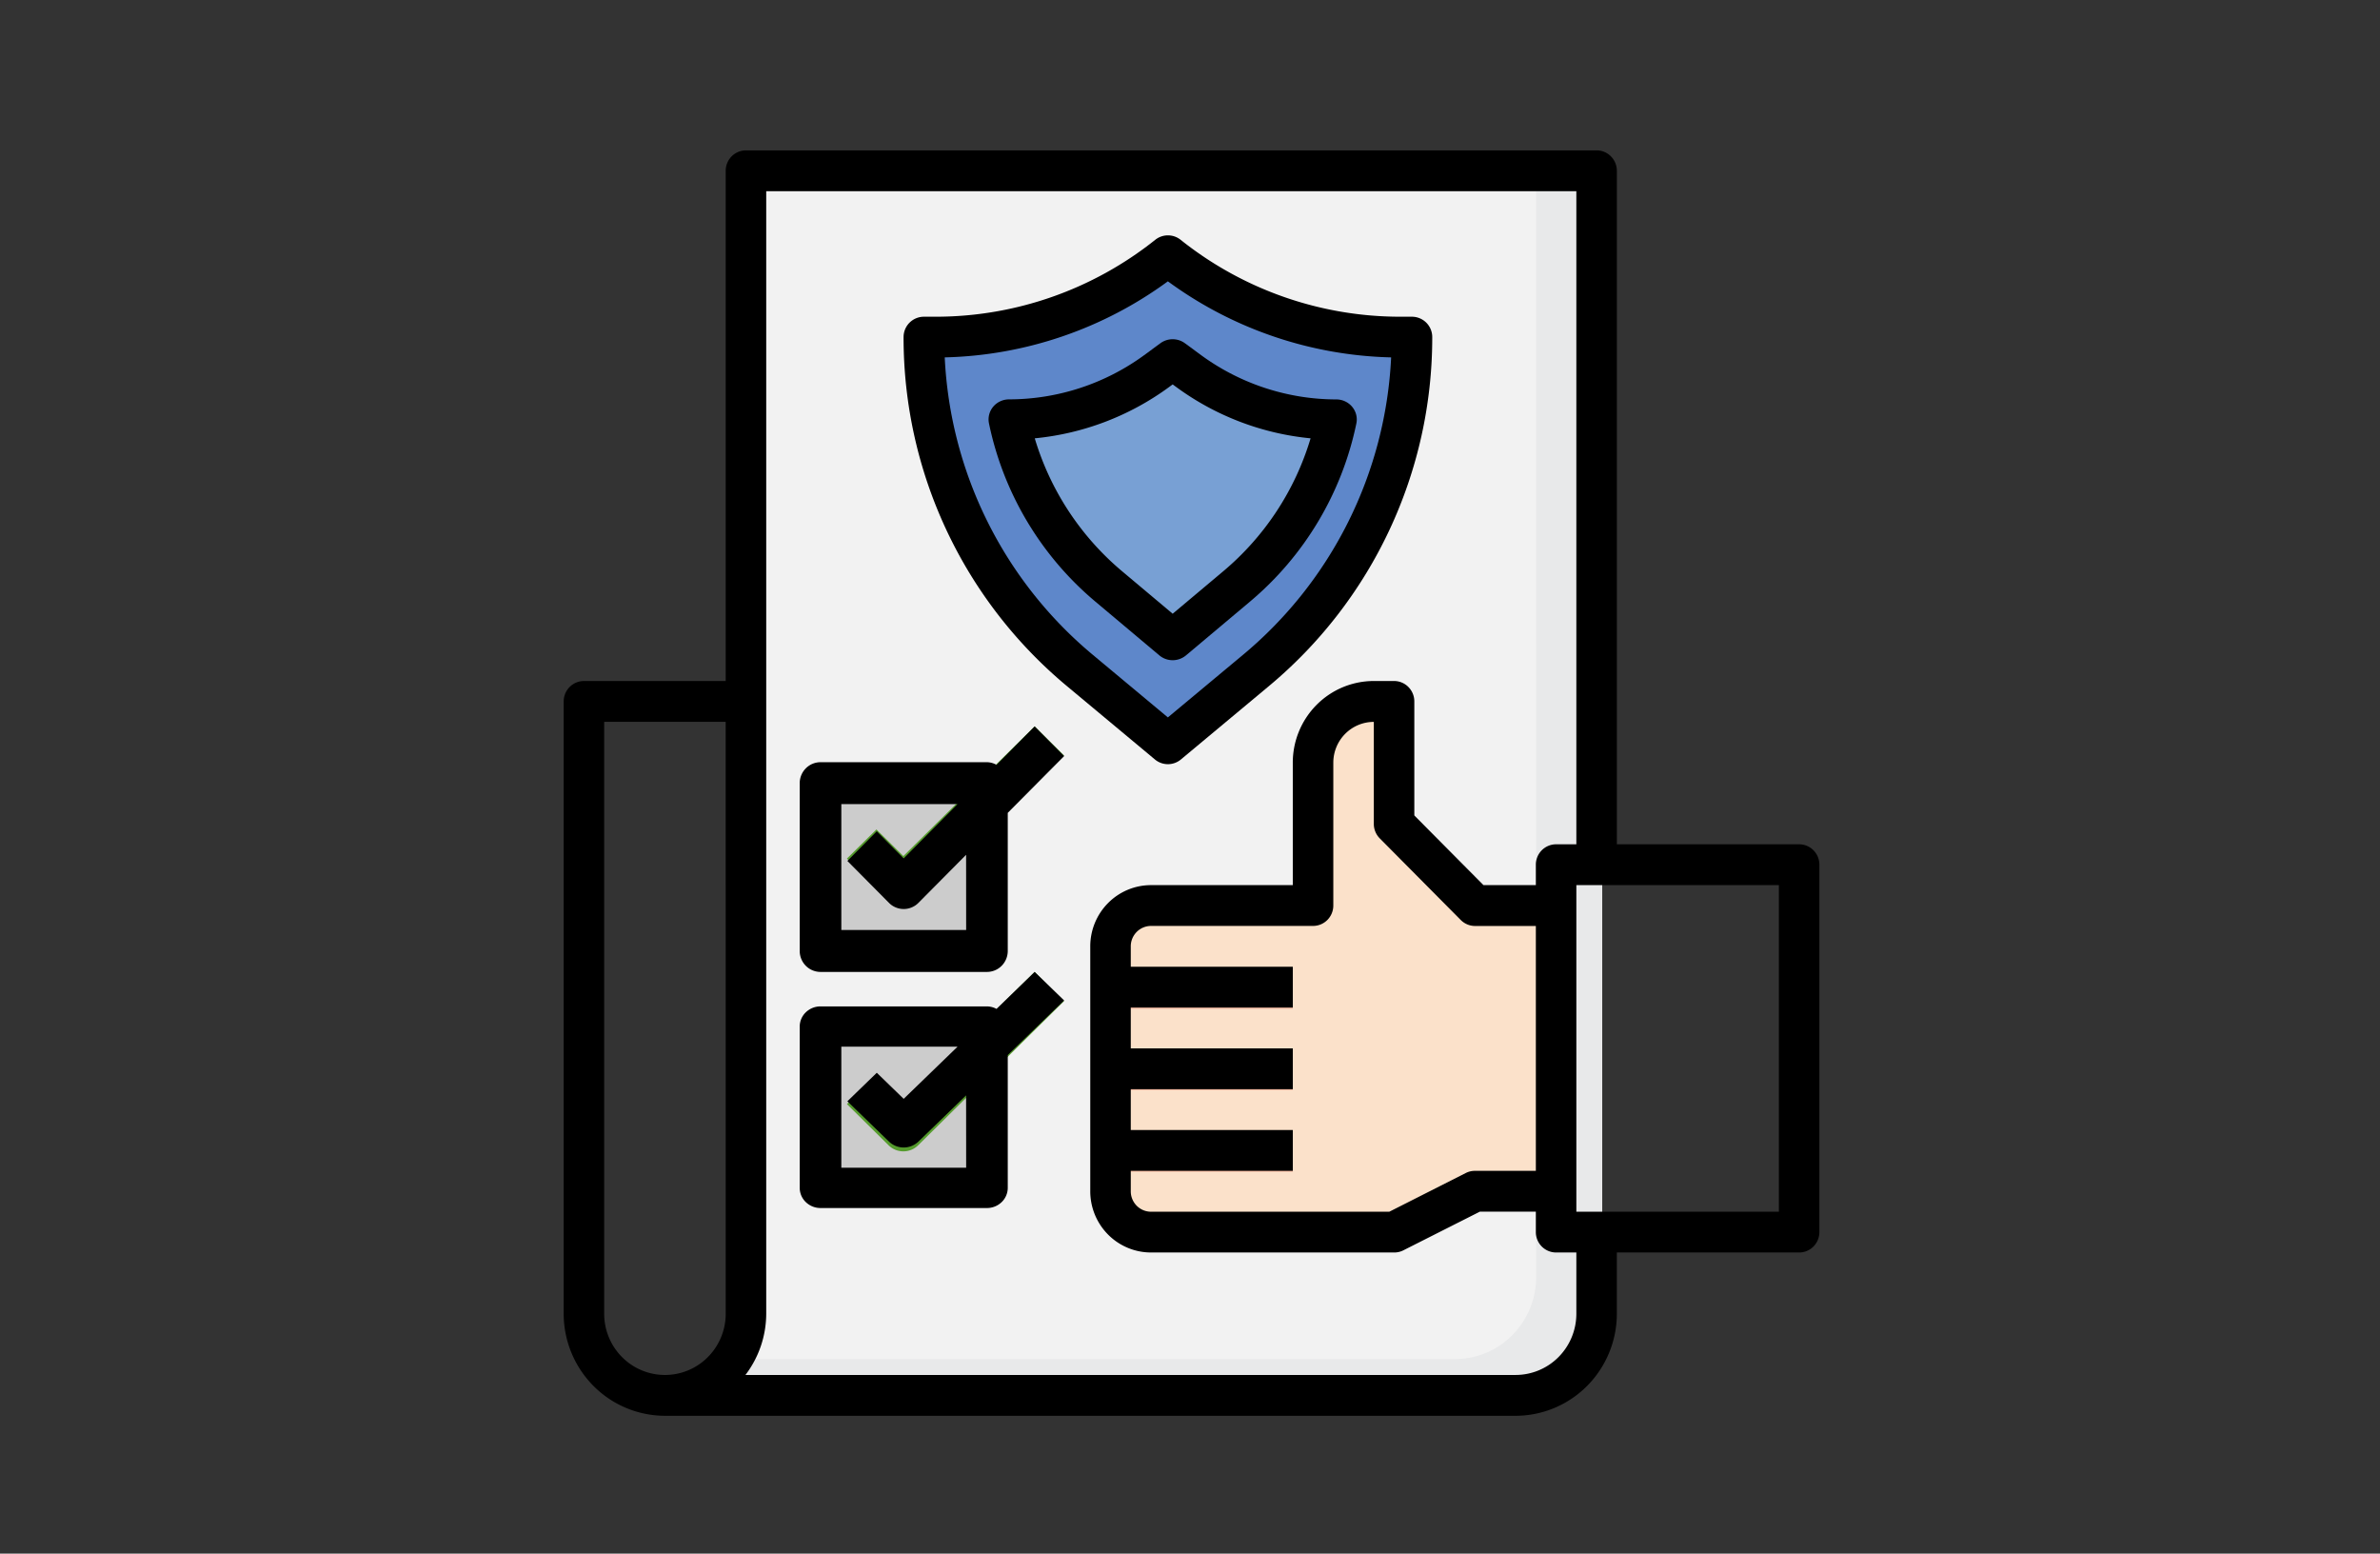 <svg xmlns="http://www.w3.org/2000/svg" width="190" height="124" viewBox="0 0 190 124">
  <rect x="0" y="0" width="190" height="124" fill="#333333" stroke="none"/>
  <g id="Group_1072775" data-name="Group 1072775" transform="translate(-390 -2314)">
    <rect id="Rectangle_377513" data-name="Rectangle 377513" width="190" height="124" transform="translate(390 2314)" fill="none"/>
    <g id="Group_2" data-name="Group 2" transform="translate(435 2326)">
      <path id="Path_610218" data-name="Path 610218" d="M85.372,93.452a6.544,6.544,0,0,1-6.554,6.533H10a6.544,6.544,0,0,0,6.554-6.533V2H85.372Z" transform="translate(-2.463 -0.492)" fill="#e8e9ea"/>
      <path id="Path_610219" data-name="Path 610219" d="M82.067,2H18.9V93.694a6.533,6.533,0,0,1-.9,3.275H75.588a6.442,6.442,0,0,0,4.581-1.919,6.585,6.585,0,0,0,1.9-4.631Z" transform="translate(-4.433 -0.492)" fill="#f2f2f2"/>
      <path id="Path_610220" data-name="Path 610220" d="M93.425,75.234H86.984L80.543,68.74V59h-1.61a4.811,4.811,0,0,0-3.416,1.427A4.89,4.89,0,0,0,74.1,63.87V75.234H61.22a3.207,3.207,0,0,0-2.277.951A3.26,3.26,0,0,0,58,78.48V97.961a3.261,3.261,0,0,0,.943,2.3,3.207,3.207,0,0,0,2.277.951H80.543l6.441-3.247h6.441Z" transform="translate(-14.284 -14.529)" fill="#fbe1ca"/>
      <path id="Path_610221" data-name="Path 610221" d="M57.6,50.193l7.053-5.879A34.862,34.862,0,0,0,77.194,17.532h-.98A29.814,29.814,0,0,1,57.6,11,29.814,29.814,0,0,1,38.98,17.532H38A34.859,34.859,0,0,0,50.544,44.314Z" transform="translate(-9.358 -2.708)" fill="#5e87ca"/>
      <path id="Path_610222" data-name="Path 610222" d="M60.19,22l1.319.969A20.058,20.058,0,0,0,73.38,26.845,23.761,23.761,0,0,1,65.349,40.28L60.19,44.611,55.031,40.28A23.761,23.761,0,0,1,47,26.845a20.058,20.058,0,0,0,11.871-3.876Z" transform="translate(-11.575 -5.417)" fill="#78a0d4"/>
      <path id="Path_610223" data-name="Path 610223" d="M57.812,103.853H72.449v3.252H57.812Z" transform="translate(-14.238 -25.576)" fill="#f2b9a1"/>
      <path id="Path_610224" data-name="Path 610224" d="M57.812,95.221H72.449v3.253H57.812Z" transform="translate(-14.238 -23.45)" fill="#f2b9a1"/>
      <path id="Path_610225" data-name="Path 610225" d="M57.812,86.59H72.449v3.253H57.812Z" transform="translate(-14.238 -21.324)" fill="#f2b9a1"/>
      <path id="Path_610226" data-name="Path 610226" d="M28,67H40.813V79.813H28Z" transform="translate(-6.896 -16.499)" fill="#ccc"/>
      <path id="Path_610227" data-name="Path 610227" d="M28,93H40.813v12.814H28Z" transform="translate(-6.896 -22.903)" fill="#ccc"/>
      <path id="Path_610228" data-name="Path 610228" d="M34.506,75.32a1.675,1.675,0,0,1-1.177-.482L30,71.549l2.354-2.326,2.152,2.127L44.982,61l2.354,2.326L35.683,74.838A1.674,1.674,0,0,1,34.506,75.32Z" transform="translate(-7.388 -15.022)" fill="#559b2d"/>
      <path id="Path_610229" data-name="Path 610229" d="M34.506,101.321a1.679,1.679,0,0,1-1.177-.482L30,97.549l2.354-2.326,2.152,2.127L44.982,87l2.354,2.326L35.683,100.838A1.679,1.679,0,0,1,34.506,101.321Z" transform="translate(-7.388 -21.425)" fill="#559b2d"/>
      <path id="Path_610230" data-name="Path 610230" d="M57.1,51.208a1.623,1.623,0,0,0,1.041-.377l7.01-5.844a36.182,36.182,0,0,0,13.054-27.87,1.623,1.623,0,0,0-1.623-1.623h-.974A28.108,28.108,0,0,1,58.119,9.356a1.623,1.623,0,0,0-2.029,0A28.108,28.108,0,0,1,38.6,15.494h-.974A1.623,1.623,0,0,0,36,17.117a36.177,36.177,0,0,0,13.054,27.87l7.01,5.844A1.623,1.623,0,0,0,57.1,51.208ZM39.286,18.74A31.379,31.379,0,0,0,57.1,12.669,31.387,31.387,0,0,0,74.923,18.74,32.928,32.928,0,0,1,63.072,42.5L57.1,47.474,51.132,42.5A32.927,32.927,0,0,1,39.286,18.74Z" transform="translate(-8.866 -2.215)"/>
      <path id="Path_610231" data-name="Path 610231" d="M60.761,45.235l5.11-4.293a25.264,25.264,0,0,0,8.493-14.223,1.572,1.572,0,0,0-.017-.7,1.589,1.589,0,0,0-.321-.627,1.629,1.629,0,0,0-.563-.432,1.66,1.66,0,0,0-.7-.155,18.316,18.316,0,0,1-10.779-3.523l-1.307-.961a1.659,1.659,0,0,0-1.96,0l-1.307.961A18.325,18.325,0,0,1,46.634,24.8a1.659,1.659,0,0,0-.7.155,1.629,1.629,0,0,0-.565.434,1.589,1.589,0,0,0-.321.63,1.571,1.571,0,0,0-.014.7,25.264,25.264,0,0,0,8.493,14.223l5.11,4.293a1.658,1.658,0,0,0,2.123,0ZM55.65,38.51a22.121,22.121,0,0,1-6.961-10.6,21.654,21.654,0,0,0,10.683-4.064l.327-.24.327.24a21.644,21.644,0,0,0,10.683,4.064,22.121,22.121,0,0,1-6.961,10.6l-4.049,3.4Z" transform="translate(-11.082 -4.925)"/>
      <path id="Path_610232" data-name="Path 610232" d="M98.629,55.386H84.077V1.629A1.636,1.636,0,0,0,83.6.477,1.611,1.611,0,0,0,82.46,0H14.552a1.611,1.611,0,0,0-1.143.477,1.635,1.635,0,0,0-.474,1.152V42.354H1.617a1.611,1.611,0,0,0-1.143.477A1.635,1.635,0,0,0,0,43.983v48.87A8.187,8.187,0,0,0,2.371,98.61,8.068,8.068,0,0,0,8.084,101H75.993a8.068,8.068,0,0,0,5.713-2.389,8.185,8.185,0,0,0,2.37-5.757V87.966H98.629a1.613,1.613,0,0,0,1.143-.477,1.635,1.635,0,0,0,.473-1.152V57.015a1.636,1.636,0,0,0-.473-1.152A1.612,1.612,0,0,0,98.629,55.386ZM12.935,92.854a4.906,4.906,0,0,1-1.421,3.456,4.825,4.825,0,0,1-6.86,0,4.906,4.906,0,0,1-1.421-3.456V45.612h9.7Zm67.908,0a4.905,4.905,0,0,1-1.421,3.456,4.832,4.832,0,0,1-3.429,1.431H14.51a8.1,8.1,0,0,0,1.659-4.887V3.258H80.843V55.386H79.226a1.611,1.611,0,0,0-1.143.477,1.636,1.636,0,0,0-.473,1.152v1.629H73.428l-5.52-5.562v-9.1a1.635,1.635,0,0,0-.474-1.152,1.611,1.611,0,0,0-1.143-.477H64.674A6.443,6.443,0,0,0,60.1,44.263a6.541,6.541,0,0,0-1.894,4.608v9.774H46.889a4.832,4.832,0,0,0-3.43,1.431,4.905,4.905,0,0,0-1.421,3.456V83.079a4.906,4.906,0,0,0,1.421,3.456,4.832,4.832,0,0,0,3.43,1.431h19.4a1.6,1.6,0,0,0,.723-.163l6.126-3.095H77.61v1.629a1.635,1.635,0,0,0,.473,1.152,1.611,1.611,0,0,0,1.143.477h1.617ZM45.272,78.192V74.934H58.207V71.676H45.272V68.418H58.207V65.16H45.272V63.531a1.635,1.635,0,0,1,.474-1.152,1.611,1.611,0,0,1,1.143-.477H59.824a1.611,1.611,0,0,0,1.143-.477,1.635,1.635,0,0,0,.474-1.152V48.87a3.27,3.27,0,0,1,.947-2.3,3.222,3.222,0,0,1,2.287-.954v8.145a1.635,1.635,0,0,0,.474,1.152l6.467,6.516a1.611,1.611,0,0,0,1.143.477H77.61V81.45H72.759a1.6,1.6,0,0,0-.723.163l-6.126,3.1H46.889a1.612,1.612,0,0,1-1.143-.477,1.636,1.636,0,0,1-.474-1.152V81.45H58.207V78.192Zm51.74,6.517H80.843V58.644H97.012Z" transform="translate(0 0.001)"/>
      <path id="Path_610233" data-name="Path 610233" d="M40.712,64.068a1.607,1.607,0,0,0-.764-.211H26.661a1.654,1.654,0,0,0-1.174.49A1.681,1.681,0,0,0,25,65.531V78.922a1.681,1.681,0,0,0,.486,1.184,1.654,1.654,0,0,0,1.174.49H39.948a1.654,1.654,0,0,0,1.174-.49,1.681,1.681,0,0,0,.486-1.184V67.9l4.5-4.531L43.756,61ZM38.287,77.248H28.322V67.2H37.6L33.3,71.534l-2.147-2.164-2.348,2.367,3.322,3.348a1.652,1.652,0,0,0,2.348,0l3.808-3.838Z" transform="translate(-6.157 -15.022)"/>
      <path id="Path_610234" data-name="Path 610234" d="M40.712,89.95a1.652,1.652,0,0,0-.764-.2H26.661a1.688,1.688,0,0,0-1.174.471A1.585,1.585,0,0,0,25,91.357v12.876a1.585,1.585,0,0,0,.486,1.138,1.687,1.687,0,0,0,1.174.472H39.948a1.687,1.687,0,0,0,1.174-.472,1.585,1.585,0,0,0,.486-1.138v-10.6l4.5-4.357L43.756,87Zm-2.425,12.674H28.322V92.966H37.6L33.3,97.128l-2.147-2.081-2.348,2.276,3.322,3.219a1.7,1.7,0,0,0,2.348,0l3.808-3.69Z" transform="translate(-6.157 -21.425)"/>
    </g>
  </g>
</svg>
